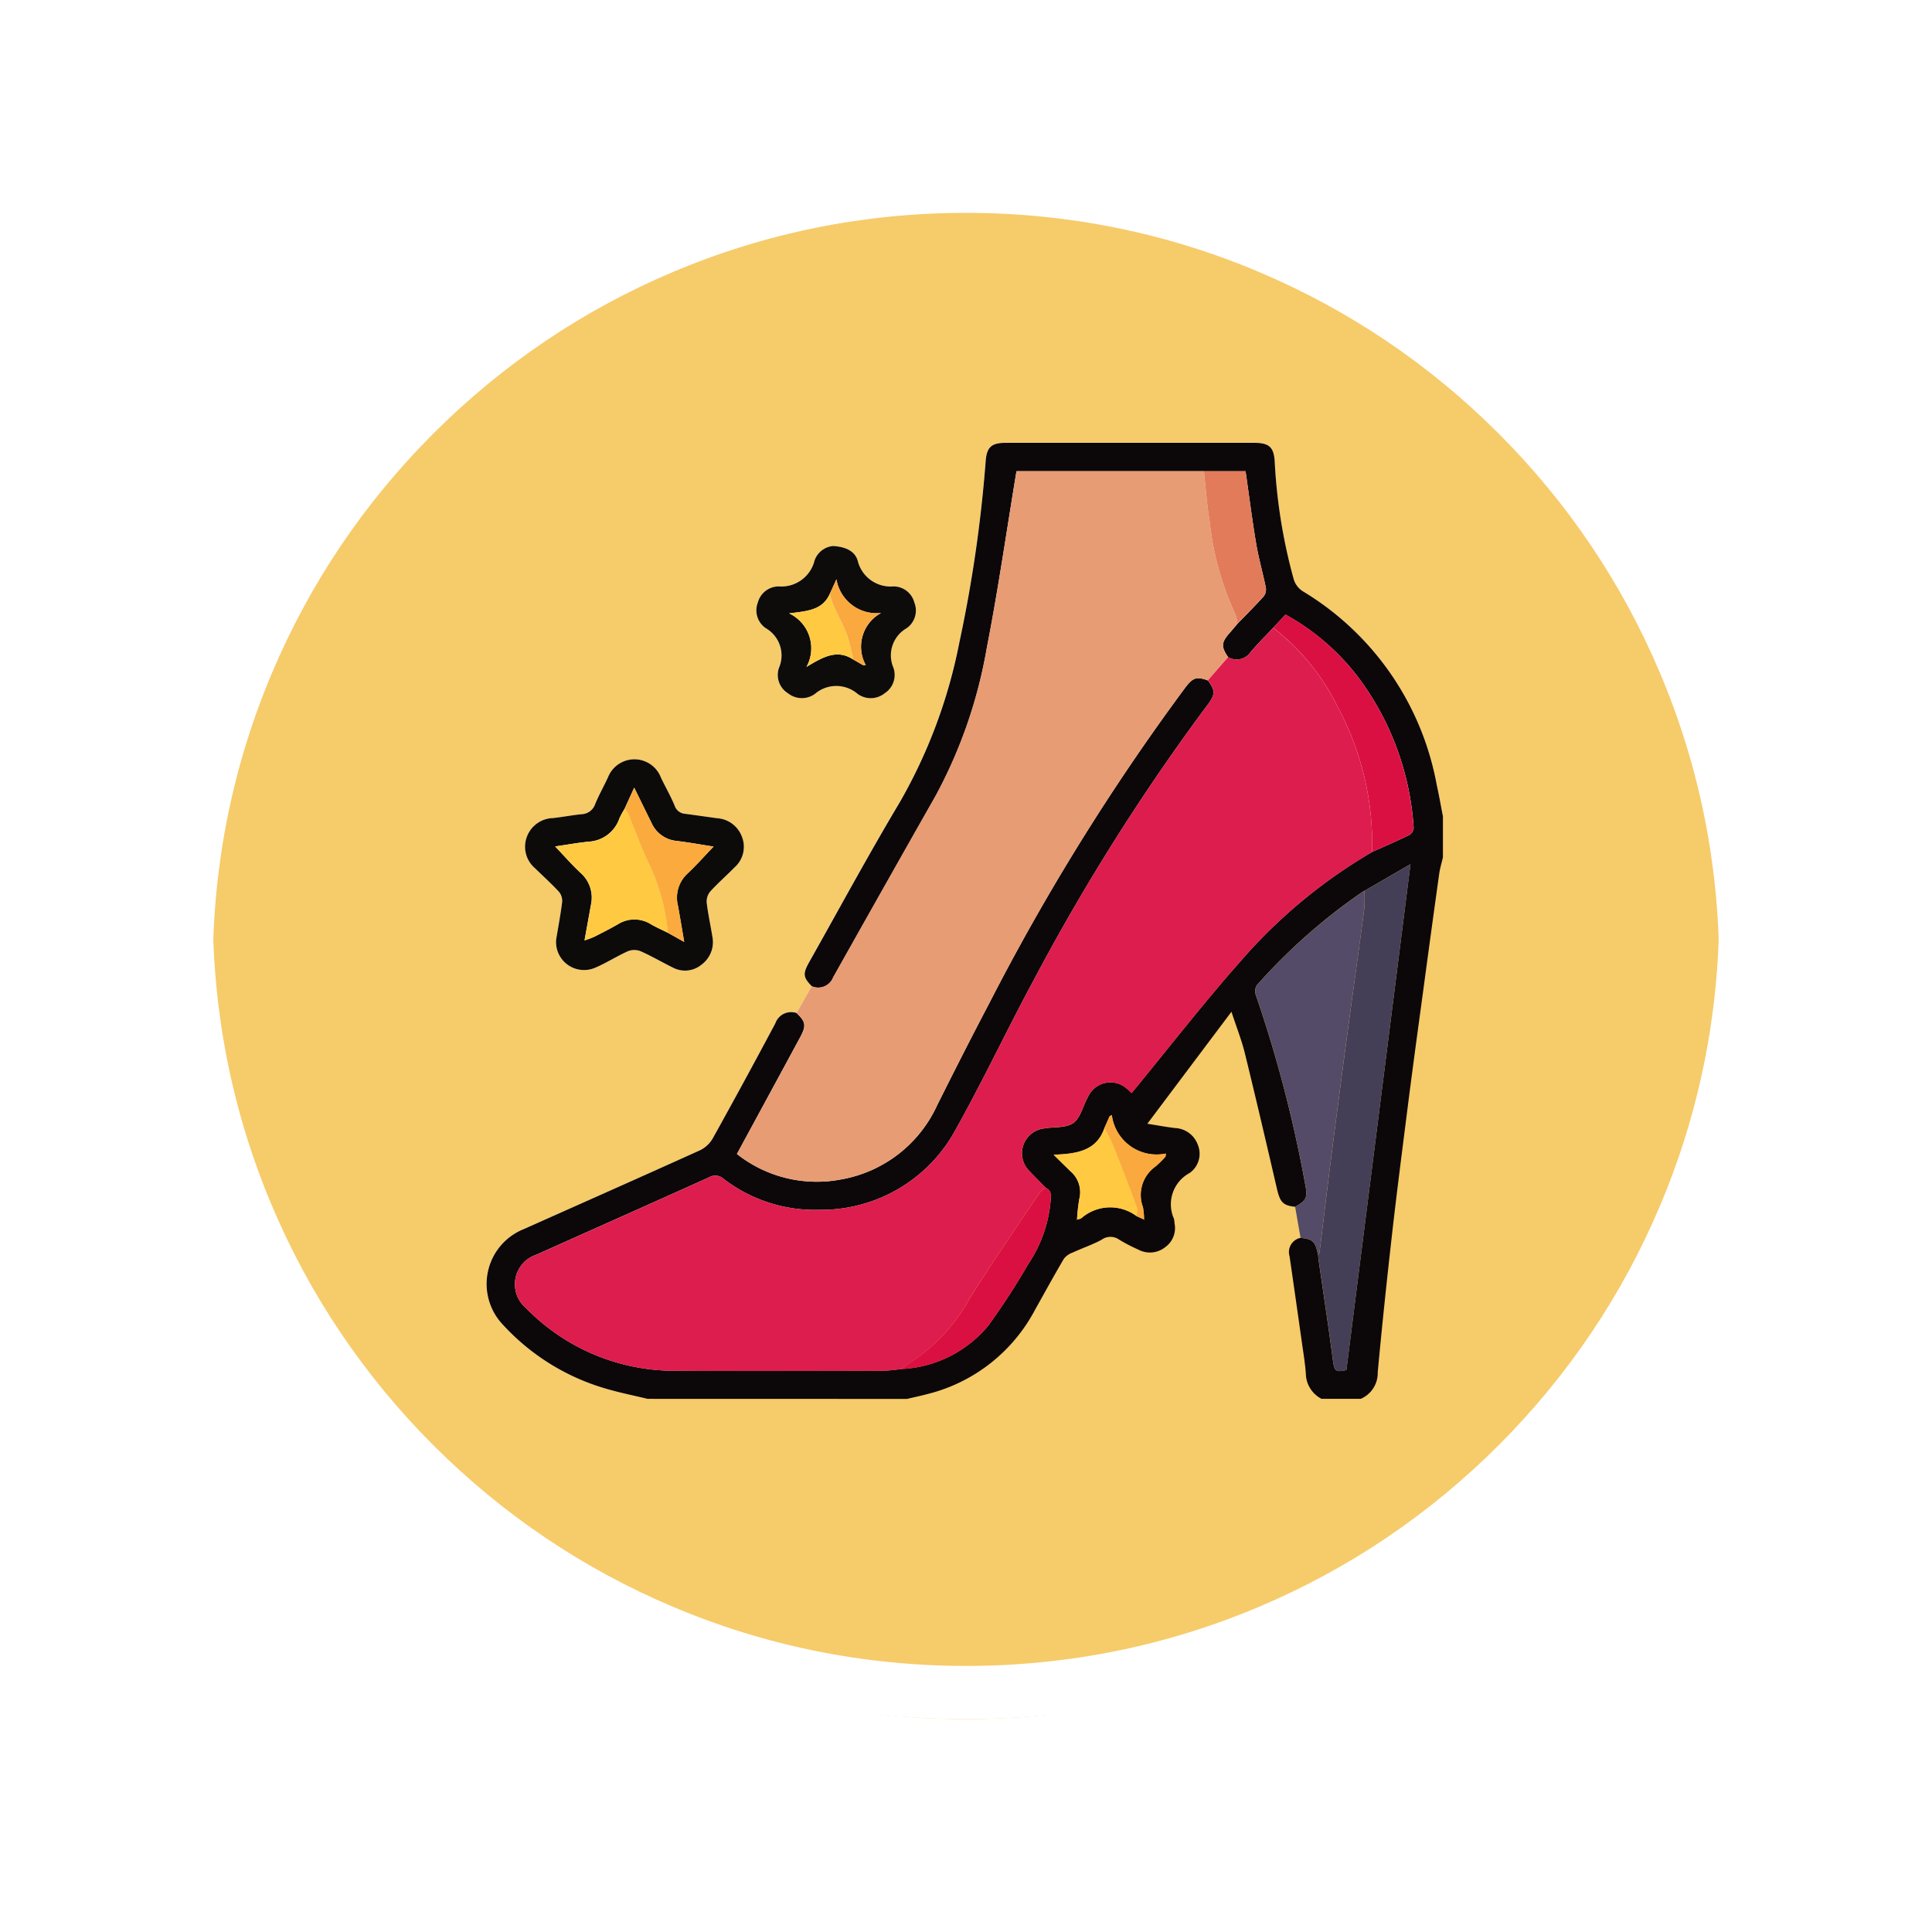 <svg xmlns="http://www.w3.org/2000/svg" xmlns:xlink="http://www.w3.org/1999/xlink" width="108.914" height="108.914" viewBox="0 0 108.914 108.914">
  <defs>
    <filter id="Trazado_874925" x="0" y="0" width="108.914" height="108.914" filterUnits="userSpaceOnUse">
      <feOffset dy="3" input="SourceAlpha"/>
      <feGaussianBlur stdDeviation="3" result="blur"/>
      <feFlood flood-opacity="0.161"/>
      <feComposite operator="in" in2="blur"/>
      <feComposite in="SourceGraphic"/>
    </filter>
    <clipPath id="clip-path">
      <rect id="Rectángulo_405410" data-name="Rectángulo 405410" width="54" height="54" fill="none"/>
    </clipPath>
  </defs>
  <g id="Grupo_1177237" data-name="Grupo 1177237" transform="translate(-799.5 -2534.157)">
    <g id="Grupo_1111316" data-name="Grupo 1111316" transform="translate(0 587.946)">
      <g id="Grupo_1109835" data-name="Grupo 1109835">
        <g id="Grupo_1107913" data-name="Grupo 1107913" transform="translate(808.5 1952.211)">
          <g transform="matrix(1, 0, 0, 1, -9, -6)" filter="url(#Trazado_874925)">
            <g id="Trazado_874925-2" data-name="Trazado 874925" transform="translate(9 6)" fill="#f4c251" opacity="0.859">
              <path d="M 45.457 89.414 C 39.522 89.414 33.766 88.252 28.347 85.96 C 23.113 83.746 18.412 80.577 14.375 76.539 C 10.337 72.502 7.168 67.801 4.954 62.567 C 2.662 57.149 1.5 51.392 1.5 45.457 C 1.5 39.522 2.662 33.766 4.954 28.347 C 7.168 23.113 10.337 18.412 14.375 14.375 C 18.412 10.337 23.113 7.168 28.347 4.954 C 33.766 2.662 39.522 1.5 45.457 1.5 C 51.392 1.5 57.148 2.662 62.566 4.954 C 67.8 7.168 72.502 10.337 76.539 14.375 C 80.576 18.412 83.746 23.113 85.96 28.347 C 88.252 33.766 89.414 39.522 89.414 45.457 C 89.414 51.392 88.252 57.149 85.96 62.567 C 83.746 67.801 80.576 72.502 76.539 76.539 C 72.502 80.577 67.8 83.746 62.566 85.96 C 57.148 88.252 51.392 89.414 45.457 89.414 Z" stroke="none"/>
              <path d="M 45.457 3 C 39.724 3 34.164 4.122 28.932 6.335 C 23.876 8.473 19.335 11.535 15.435 15.435 C 11.535 19.335 8.473 23.876 6.335 28.932 C 4.122 34.164 3 39.724 3 45.457 C 3 51.19 4.122 56.75 6.335 61.982 C 8.473 67.038 11.535 71.579 15.435 75.479 C 19.335 79.379 23.876 82.441 28.932 84.579 C 34.164 86.792 39.724 87.914 45.457 87.914 C 51.19 87.914 56.75 86.792 61.982 84.579 C 67.037 82.441 71.578 79.379 75.478 75.479 C 79.378 71.579 82.44 67.038 84.578 61.982 C 86.791 56.75 87.914 51.19 87.914 45.457 C 87.914 39.724 86.791 34.164 84.578 28.932 C 82.44 23.876 79.378 19.335 75.478 15.435 C 71.578 11.535 67.037 8.473 61.982 6.335 C 56.75 4.122 51.19 3 45.457 3 M 45.457 0 C 70.562 0 90.914 20.352 90.914 45.457 L 90.914 45.457 C 90.914 70.562 70.562 90.914 45.457 90.914 C 20.352 90.914 0 70.562 0 45.457 L 0 45.457 C 0 20.352 20.352 0 45.457 0 Z" stroke="none" fill="#fff"/>
            </g>
          </g>
          <g id="Trazado_874923" data-name="Trazado 874923" transform="translate(0 0)" fill="none">
            <path d="M45.457,0A45.457,45.457,0,0,1,90.914,45.457h0A45.457,45.457,0,0,1,0,45.457H0A45.457,45.457,0,0,1,45.457,0Z" stroke="none"/>
            <path d="M 45.457 3 C 39.724 3 34.164 4.122 28.932 6.335 C 23.876 8.473 19.335 11.535 15.435 15.435 C 11.535 19.335 8.473 23.876 6.335 28.932 C 4.122 34.164 3 39.724 3 45.457 C 3 51.19 4.122 56.75 6.335 61.982 C 8.473 67.038 11.535 71.579 15.435 75.479 C 19.335 79.379 23.876 82.441 28.932 84.579 C 34.164 86.792 39.724 87.914 45.457 87.914 C 51.19 87.914 56.75 86.792 61.982 84.579 C 67.037 82.441 71.578 79.379 75.478 75.479 C 79.378 71.579 82.44 67.038 84.578 61.982 C 86.791 56.75 87.914 51.19 87.914 45.457 C 87.914 39.724 86.791 34.164 84.578 28.932 C 82.44 23.876 79.378 19.335 75.478 15.435 C 71.578 11.535 67.037 8.473 61.982 6.335 C 56.75 4.122 51.19 3 45.457 3 M 45.457 0 C 70.562 0 90.914 20.352 90.914 45.457 L 90.914 45.457 C 90.914 70.562 70.562 90.914 45.457 90.914 C 20.352 90.914 0 70.562 0 45.457 L 0 45.457 C 0 20.352 20.352 0 45.457 0 Z" stroke="none" fill="#fff"/>
          </g>
        </g>
      </g>
    </g>
    <g id="Grupo_1177714" data-name="Grupo 1177714" transform="translate(826.843 2559.015)">
      <g id="Grupo_1177713" data-name="Grupo 1177713" clip-path="url(#clip-path)">
        <path id="Trazado_1033725" data-name="Trazado 1033725" d="M54,21.158c-.115-.587-.216-1.175-.346-1.758A16.12,16.12,0,0,0,46.1,8.476a1.223,1.223,0,0,1-.506-.658,30.75,30.75,0,0,1-1.075-6.61C44.473.355,44.212.1,43.35.1h-14c-.807,0-1.071.24-1.131,1.033a76.336,76.336,0,0,1-1.485,10.217,29.3,29.3,0,0,1-3.367,9.02c-1.763,2.954-3.4,5.982-5.088,8.98-.38.674-.354.87.145,1.383l-.858,1.51a.941.941,0,0,0-1.193.573q-1.74,3.254-3.526,6.483a1.684,1.684,0,0,1-.72.679c-3.3,1.5-6.615,2.962-9.924,4.44A3.332,3.332,0,0,0,1,49.812a12.637,12.637,0,0,0,5.956,3.654c.724.208,1.465.357,2.2.534M4.011,28.095A1.578,1.578,0,0,0,6.19,29.709c.641-.27,1.232-.657,1.869-.941a.977.977,0,0,1,.708,0c.621.275,1.208.625,1.82.923a1.466,1.466,0,0,0,1.627-.171,1.577,1.577,0,0,0,.6-1.586c-.1-.638-.244-1.271-.318-1.912a.882.882,0,0,1,.2-.619c.436-.478.928-.906,1.382-1.369a1.548,1.548,0,0,0,.4-1.73,1.6,1.6,0,0,0-1.4-1.033c-.589-.081-1.178-.165-1.767-.245a.676.676,0,0,1-.618-.452c-.222-.548-.529-1.061-.779-1.6a1.6,1.6,0,0,0-2.98-.013c-.236.506-.509.995-.724,1.508a.839.839,0,0,1-.764.576c-.539.054-1.073.159-1.612.218a1.615,1.615,0,0,0-1.481,1.071,1.589,1.589,0,0,0,.473,1.763c.452.441.922.865,1.349,1.33A.8.8,0,0,1,4.346,26c-.09.727-.228,1.449-.335,2.095M19.653,5.924a1.218,1.218,0,0,0-1.077.818A1.927,1.927,0,0,1,16.552,8.2a1.22,1.22,0,0,0-1.17.9,1.217,1.217,0,0,0,.438,1.454,1.766,1.766,0,0,1,.738,2.235,1.219,1.219,0,0,0,.511,1.434,1.255,1.255,0,0,0,1.521.031,1.845,1.845,0,0,1,2.4,0,1.253,1.253,0,0,0,1.522-.035,1.228,1.228,0,0,0,.5-1.438,1.764,1.764,0,0,1,.744-2.231A1.224,1.224,0,0,0,24.2,9.1,1.215,1.215,0,0,0,23.024,8.2a1.909,1.909,0,0,1-2.018-1.465c-.16-.513-.641-.762-1.353-.813" fill="#fffefe"/>
        <path id="Trazado_1033726" data-name="Trazado 1033726" d="M9.157,54c-.733-.177-1.474-.326-2.2-.533A12.653,12.653,0,0,1,1,49.813a3.331,3.331,0,0,1,1.2-5.389c3.309-1.478,6.623-2.945,9.924-4.44a1.684,1.684,0,0,0,.72-.679q1.792-3.225,3.526-6.483a.941.941,0,0,1,1.192-.573c.521.5.557.713.2,1.375-1.179,2.182-2.363,4.361-3.562,6.572a7.264,7.264,0,0,0,5.9,1.43,7.351,7.351,0,0,0,5.389-4.182c.961-1.923,1.932-3.84,2.933-5.743A127.892,127.892,0,0,1,39.46,13.923c.445-.589.642-.654,1.285-.426.431.561.433.794-.021,1.392a119.949,119.949,0,0,0-9.77,15.467c-1.511,2.793-2.86,5.678-4.413,8.448a8.615,8.615,0,0,1-7.663,4.541,8.463,8.463,0,0,1-5.434-1.75.693.693,0,0,0-.8-.09c-3.245,1.465-6.5,2.913-9.747,4.368a1.755,1.755,0,0,0-.577,3.019,11.684,11.684,0,0,0,8.488,3.523c3.892.021,7.785.007,11.677,0a9.462,9.462,0,0,0,.989-.1,6.75,6.75,0,0,0,4.912-2.463,40.9,40.9,0,0,0,2.244-3.46A7.525,7.525,0,0,0,31.887,42.8c.027-.3.035-.559-.282-.7-.305-.313-.612-.622-.914-.938a1.409,1.409,0,0,1,.8-2.4c.565-.106,1.255-.012,1.673-.311s.548-.978.83-1.478A1.391,1.391,0,0,1,36.04,36.4a3.707,3.707,0,0,1,.411.362c2.056-2.5,4.032-5.046,6.157-7.456a29.509,29.509,0,0,1,7.4-6.137c.7-.315,1.406-.616,2.095-.954a.521.521,0,0,0,.249-.4A15.843,15.843,0,0,0,49.2,13.289a13.083,13.083,0,0,0-4.073-3.5l-.7.748c-.418.445-.851.877-1.25,1.339a.952.952,0,0,1-1.289.312c-.4-.587-.385-.831.093-1.37.149-.168.291-.341.436-.512.5-.515,1.009-1.02,1.487-1.553a.644.644,0,0,0,.112-.49c-.166-.821-.4-1.629-.541-2.454-.23-1.356-.4-2.721-.6-4.1H29.96c-.557,3.365-1.031,6.672-1.667,9.949a27.131,27.131,0,0,1-2.879,8.337q-2.9,5.114-5.78,10.239a.906.906,0,0,1-1.206.512c-.5-.512-.525-.708-.145-1.382,1.689-3,3.325-6.026,5.088-8.981a29.287,29.287,0,0,0,3.367-9.019A76.36,76.36,0,0,0,28.223,1.139c.06-.793.324-1.033,1.131-1.033q7,0,14,0c.862,0,1.123.249,1.166,1.1a30.77,30.77,0,0,0,1.075,6.61,1.22,1.22,0,0,0,.506.657A16.125,16.125,0,0,1,53.654,19.4c.13.582.231,1.171.346,1.757v2.315c-.071.311-.166.617-.21.93q-.464,3.323-.909,6.646c-.3,2.2-.6,4.4-.879,6.6-.3,2.374-.608,4.749-.877,7.128-.291,2.57-.562,5.144-.8,7.719A1.585,1.585,0,0,1,49.368,54H47.157a1.634,1.634,0,0,1-.885-1.418c-.041-.589-.14-1.175-.223-1.761q-.342-2.428-.694-4.856a.817.817,0,0,1,.62-1.041c.7.074.827.2.987.961.011.1.018.208.032.31.264,1.833.546,3.663.786,5.5.1.756.131.815.777.683,1.2-9.475,2.4-18.912,3.613-28.519l-2.6,1.507a.409.409,0,0,0-.049.018,32.513,32.513,0,0,0-6.018,5.305.671.671,0,0,0-.044.562A73.063,73.063,0,0,1,46.234,41.9c.145.752.082.913-.566,1.273-.688-.072-.852-.264-1.028-1.028-.59-2.545-1.183-5.09-1.806-7.628-.182-.743-.468-1.459-.755-2.338-1.635,2.175-3.173,4.223-4.743,6.314.6.093,1.077.185,1.562.242a1.424,1.424,0,0,1,1.28.933,1.325,1.325,0,0,1-.457,1.6,2,2,0,0,0-.886,2.576,1.14,1.14,0,0,1,.034.259,1.323,1.323,0,0,1-.522,1.345,1.386,1.386,0,0,1-1.528.134,9.108,9.108,0,0,1-1.066-.554.849.849,0,0,0-1,.006c-.517.279-1.082.468-1.617.715a1.109,1.109,0,0,0-.5.349c-.559.947-1.086,1.911-1.624,2.87a9.429,9.429,0,0,1-6.09,4.767c-.376.1-.755.179-1.133.269Zm28-10.108a.15.15,0,0,0,.022.035s.017,0,.025,0l-.054-.018a3.776,3.776,0,0,0-.063-.718A1.966,1.966,0,0,1,37.8,40.9a5.924,5.924,0,0,0,.564-.557c.006-.057.011-.115.017-.171A2.543,2.543,0,0,1,35.335,38l-.127.073-.286.646c-.44,1.319-1.581,1.472-2.869,1.522.4.4.675.665.948.931a1.547,1.547,0,0,1,.5,1.555,9.579,9.579,0,0,0-.129,1.178l-.057.015c.009,0,.021.011.025.008a.419.419,0,0,0,.026-.033.81.81,0,0,0,.24-.071,2.479,2.479,0,0,1,3.116-.126l.433.194" fill="#0c0809"/>
        <path id="Trazado_1033729" data-name="Trazado 1033729" d="M42.42,10.3c-.145.171-.287.345-.436.512-.478.54-.5.784-.093,1.371L40.746,13.5c-.644-.229-.84-.163-1.285.425A127.925,127.925,0,0,0,28.427,31.7c-1,1.9-1.973,3.821-2.934,5.743A7.348,7.348,0,0,1,20.1,41.625a7.264,7.264,0,0,1-5.9-1.428c1.2-2.213,2.383-4.392,3.562-6.573.358-.662.321-.875-.2-1.376l.858-1.51a.908.908,0,0,0,1.207-.513q2.879-5.125,5.78-10.238a27.161,27.161,0,0,0,2.878-8.338C28.929,8.373,29.4,5.065,29.96,1.7H40.525c.106.948.166,1.9.327,2.843A16.473,16.473,0,0,0,42.29,9.751a2.16,2.16,0,0,1,.13.549" fill="#e79c74"/>
        <path id="Trazado_1033730" data-name="Trazado 1033730" d="M4.011,28.095c.107-.646.245-1.368.335-2.095a.8.8,0,0,0-.171-.576c-.427-.464-.9-.888-1.349-1.329a1.589,1.589,0,0,1-.473-1.763A1.616,1.616,0,0,1,3.834,21.26c.539-.059,1.073-.164,1.612-.218a.839.839,0,0,0,.764-.575c.215-.514.488-1,.724-1.509a1.6,1.6,0,0,1,2.98.013c.25.537.557,1.051.779,1.6a.676.676,0,0,0,.618.452c.589.079,1.178.163,1.767.245a1.6,1.6,0,0,1,1.4,1.033,1.546,1.546,0,0,1-.4,1.729c-.454.463-.946.891-1.382,1.37a.88.88,0,0,0-.2.618c.074.641.216,1.274.318,1.912a1.577,1.577,0,0,1-.6,1.586,1.462,1.462,0,0,1-1.627.171c-.612-.3-1.2-.648-1.82-.922a.97.97,0,0,0-.709,0c-.636.284-1.227.671-1.868.94a1.578,1.578,0,0,1-2.179-1.614m3.868-7.372a4.971,4.971,0,0,0-.3.545,1.939,1.939,0,0,1-1.728,1.324c-.635.064-1.265.178-1.9.27.489.512.936,1.026,1.432,1.489a1.856,1.856,0,0,1,.585,1.807c-.114.642-.232,1.283-.361,2a5.347,5.347,0,0,0,.522-.192c.452-.229.907-.457,1.345-.71a1.752,1.752,0,0,1,1.89,0c.3.175.623.314.935.47l.926.517c-.129-.746-.235-1.4-.354-2.046a1.844,1.844,0,0,1,.546-1.812c.505-.475.966-1,1.463-1.516-.7-.109-1.394-.235-2.095-.32a1.723,1.723,0,0,1-1.409-1.033c-.306-.617-.608-1.236-.967-1.966-.212.463-.374.819-.536,1.174" fill="#0c0b0a"/>
        <path id="Trazado_1033731" data-name="Trazado 1033731" d="M19.654,5.924c.711.051,1.193.3,1.352.814A1.91,1.91,0,0,0,23.025,8.2,1.214,1.214,0,0,1,24.2,9.1a1.221,1.221,0,0,1-.433,1.457,1.763,1.763,0,0,0-.743,2.231,1.231,1.231,0,0,1-.5,1.439A1.254,1.254,0,0,1,21,14.257a1.845,1.845,0,0,0-2.4,0,1.255,1.255,0,0,1-1.521-.031,1.218,1.218,0,0,1-.511-1.433,1.768,1.768,0,0,0-.738-2.235A1.219,1.219,0,0,1,15.382,9.1a1.22,1.22,0,0,1,1.17-.9,1.928,1.928,0,0,0,2.025-1.461,1.218,1.218,0,0,1,1.077-.818m-.219,2.7c-.41.932-1.294.971-2.29,1.1a2.175,2.175,0,0,1,.976,3.017c.934-.562,1.719-1.014,2.627-.423l.565.326.148-.008A2.161,2.161,0,0,1,22.327,9.7a2.292,2.292,0,0,1-2.517-1.9c-.177.391-.276.608-.375.826" fill="#0d0c0b"/>
        <path id="Trazado_1033732" data-name="Trazado 1033732" d="M40.746,13.5l1.145-1.314a.954.954,0,0,0,1.29-.312c.4-.462.832-.894,1.25-1.339a12.727,12.727,0,0,1,3.62,4.426,16.337,16.337,0,0,1,1.955,8.216,29.53,29.53,0,0,0-7.4,6.136c-2.126,2.411-4.1,4.954-6.157,7.457a4.054,4.054,0,0,0-.412-.363,1.39,1.39,0,0,0-2.045.559c-.281.5-.413,1.182-.829,1.479s-1.108.2-1.673.31a1.409,1.409,0,0,0-.8,2.4c.3.316.609.625.914.937a1.721,1.721,0,0,0-.355.3c-1.315,1.967-2.655,3.918-3.918,5.917A10.082,10.082,0,0,1,24.056,51.9c-.206.12-.39.279-.584.419a9.714,9.714,0,0,1-.989.1c-3.892.007-7.784.02-11.677,0a11.685,11.685,0,0,1-8.487-3.524A1.755,1.755,0,0,1,2.9,45.873c3.249-1.455,6.5-2.9,9.746-4.368a.7.7,0,0,1,.8.09,8.472,8.472,0,0,0,5.434,1.751A8.616,8.616,0,0,0,26.541,38.8c1.553-2.77,2.9-5.654,4.414-8.448a119.517,119.517,0,0,1,9.77-15.466c.454-.6.451-.832.021-1.393" fill="#dd1d4d"/>
        <path id="Trazado_1033733" data-name="Trazado 1033733" d="M49.574,25.365l2.6-1.506c-1.217,9.606-2.413,19.043-3.613,28.519-.646.132-.679.073-.778-.685-.24-1.835-.521-3.665-.785-5.5-.015-.1-.022-.207-.032-.311.027-.044.073-.085.078-.131.216-1.743.419-3.487.641-5.228q.462-3.621.946-7.238c.308-2.309.633-4.615.937-6.923a7.936,7.936,0,0,0,.009-1" fill="#453e57"/>
        <path id="Trazado_1033734" data-name="Trazado 1033734" d="M49.574,25.365a7.936,7.936,0,0,1-.009,1c-.3,2.308-.629,4.614-.937,6.923q-.483,3.618-.946,7.238c-.222,1.741-.425,3.485-.641,5.228-.005.046-.051.087-.078.131-.16-.762-.288-.887-.988-.962q-.153-.876-.307-1.753c.649-.36.711-.521.567-1.274A72.959,72.959,0,0,0,43.462,31.25a.669.669,0,0,1,.044-.561,32.377,32.377,0,0,1,6.019-5.3.208.208,0,0,1,.049-.019" fill="#534b67"/>
        <path id="Trazado_1033735" data-name="Trazado 1033735" d="M50.006,23.174a16.324,16.324,0,0,0-1.955-8.216,12.728,12.728,0,0,0-3.62-4.427l.7-.748A13.093,13.093,0,0,1,49.2,13.288a15.85,15.85,0,0,1,3.148,8.53.527.527,0,0,1-.25.4c-.688.337-1.394.639-2.094.953" fill="#db1042"/>
        <path id="Trazado_1033736" data-name="Trazado 1033736" d="M23.472,52.316c.194-.141.378-.3.583-.42a10.073,10.073,0,0,0,3.278-3.584c1.262-2,2.6-3.951,3.918-5.917a1.71,1.71,0,0,1,.354-.3c.318.147.309.407.282.705a7.54,7.54,0,0,1-1.259,3.6,40.8,40.8,0,0,1-2.244,3.459,6.746,6.746,0,0,1-4.912,2.463" fill="#db1042"/>
        <path id="Trazado_1033737" data-name="Trazado 1033737" d="M42.42,10.3a2.16,2.16,0,0,0-.13-.549,16.473,16.473,0,0,1-1.438-5.206c-.161-.939-.221-1.895-.327-2.843h2.348c.2,1.381.375,2.746.6,4.1.14.824.375,1.632.541,2.453a.646.646,0,0,1-.111.491c-.479.532-.989,1.037-1.488,1.552" fill="#e27b5a"/>
        <path id="Trazado_1033738" data-name="Trazado 1033738" d="M33.376,43.9a9.579,9.579,0,0,1,.128-1.178,1.546,1.546,0,0,0-.5-1.555c-.273-.266-.544-.534-.948-.932,1.288-.05,2.429-.2,2.869-1.522.149.29.325.569.444.871q.719,1.812,1.4,3.638c.05.133-.023.312-.04.47a2.481,2.481,0,0,0-3.115.126.769.769,0,0,1-.241.071l.007.011" fill="#ffca42"/>
        <path id="Trazado_1033739" data-name="Trazado 1033739" d="M36.725,43.7c.016-.158.09-.337.04-.471q-.678-1.827-1.4-3.638c-.12-.3-.3-.581-.445-.87.1-.215.191-.431.286-.646L35.335,38A2.544,2.544,0,0,0,38.38,40.17c-.005.057-.011.114-.017.171a6.058,6.058,0,0,1-.564.558,1.965,1.965,0,0,0-.711,2.286,3.776,3.776,0,0,1,.063.718l.007-.011-.433-.195" fill="#faa93e"/>
        <path id="Trazado_1033740" data-name="Trazado 1033740" d="M33.369,43.894a.18.18,0,0,1-.026.034l-.024-.008.057-.015-.007-.011" fill="#ffca42"/>
        <path id="Trazado_1033741" data-name="Trazado 1033741" d="M37.151,43.9l.055.019-.025,0a.212.212,0,0,1-.023-.035l-.007.011" fill="#faa93e"/>
        <path id="Trazado_1033742" data-name="Trazado 1033742" d="M10.306,27.725c-.313-.156-.635-.3-.936-.47a1.75,1.75,0,0,0-1.889,0c-.439.253-.893.481-1.345.71a5.279,5.279,0,0,1-.523.192c.13-.713.248-1.354.362-2a1.858,1.858,0,0,0-.585-1.807c-.5-.463-.944-.977-1.433-1.489.633-.092,1.263-.206,1.9-.27a1.938,1.938,0,0,0,1.727-1.324,4.816,4.816,0,0,1,.3-.545,1.913,1.913,0,0,1,.2.3c.372.9.7,1.823,1.112,2.7a11.387,11.387,0,0,1,1.117,4" fill="#ffca42"/>
        <path id="Trazado_1033743" data-name="Trazado 1033743" d="M10.306,27.725a11.387,11.387,0,0,0-1.117-4c-.414-.881-.74-1.8-1.112-2.7a1.913,1.913,0,0,0-.2-.3c.162-.355.324-.711.536-1.174.358.73.66,1.349.966,1.966a1.726,1.726,0,0,0,1.409,1.033c.7.085,1.4.211,2.1.32-.5.519-.959,1.041-1.464,1.516a1.846,1.846,0,0,0-.545,1.812c.118.649.225,1.3.353,2.046l-.925-.517" fill="#fbaa3e"/>
        <path id="Trazado_1033744" data-name="Trazado 1033744" d="M20.748,12.315c-.908-.591-1.693-.139-2.627.423a2.176,2.176,0,0,0-.976-3.017c1-.131,1.88-.171,2.29-1.1a5.526,5.526,0,0,0,.2.64c.254.57.559,1.12.779,1.7a10.881,10.881,0,0,1,.334,1.354" fill="#ffca42"/>
        <path id="Trazado_1033745" data-name="Trazado 1033745" d="M20.748,12.315a10.881,10.881,0,0,0-.334-1.354c-.22-.582-.525-1.132-.779-1.7a5.526,5.526,0,0,1-.2-.64l.375-.826a2.292,2.292,0,0,0,2.517,1.9,2.16,2.16,0,0,0-.866,2.937l-.148.008-.565-.326" fill="#faa93e"/>
      </g>
    </g>
  </g>
</svg>
